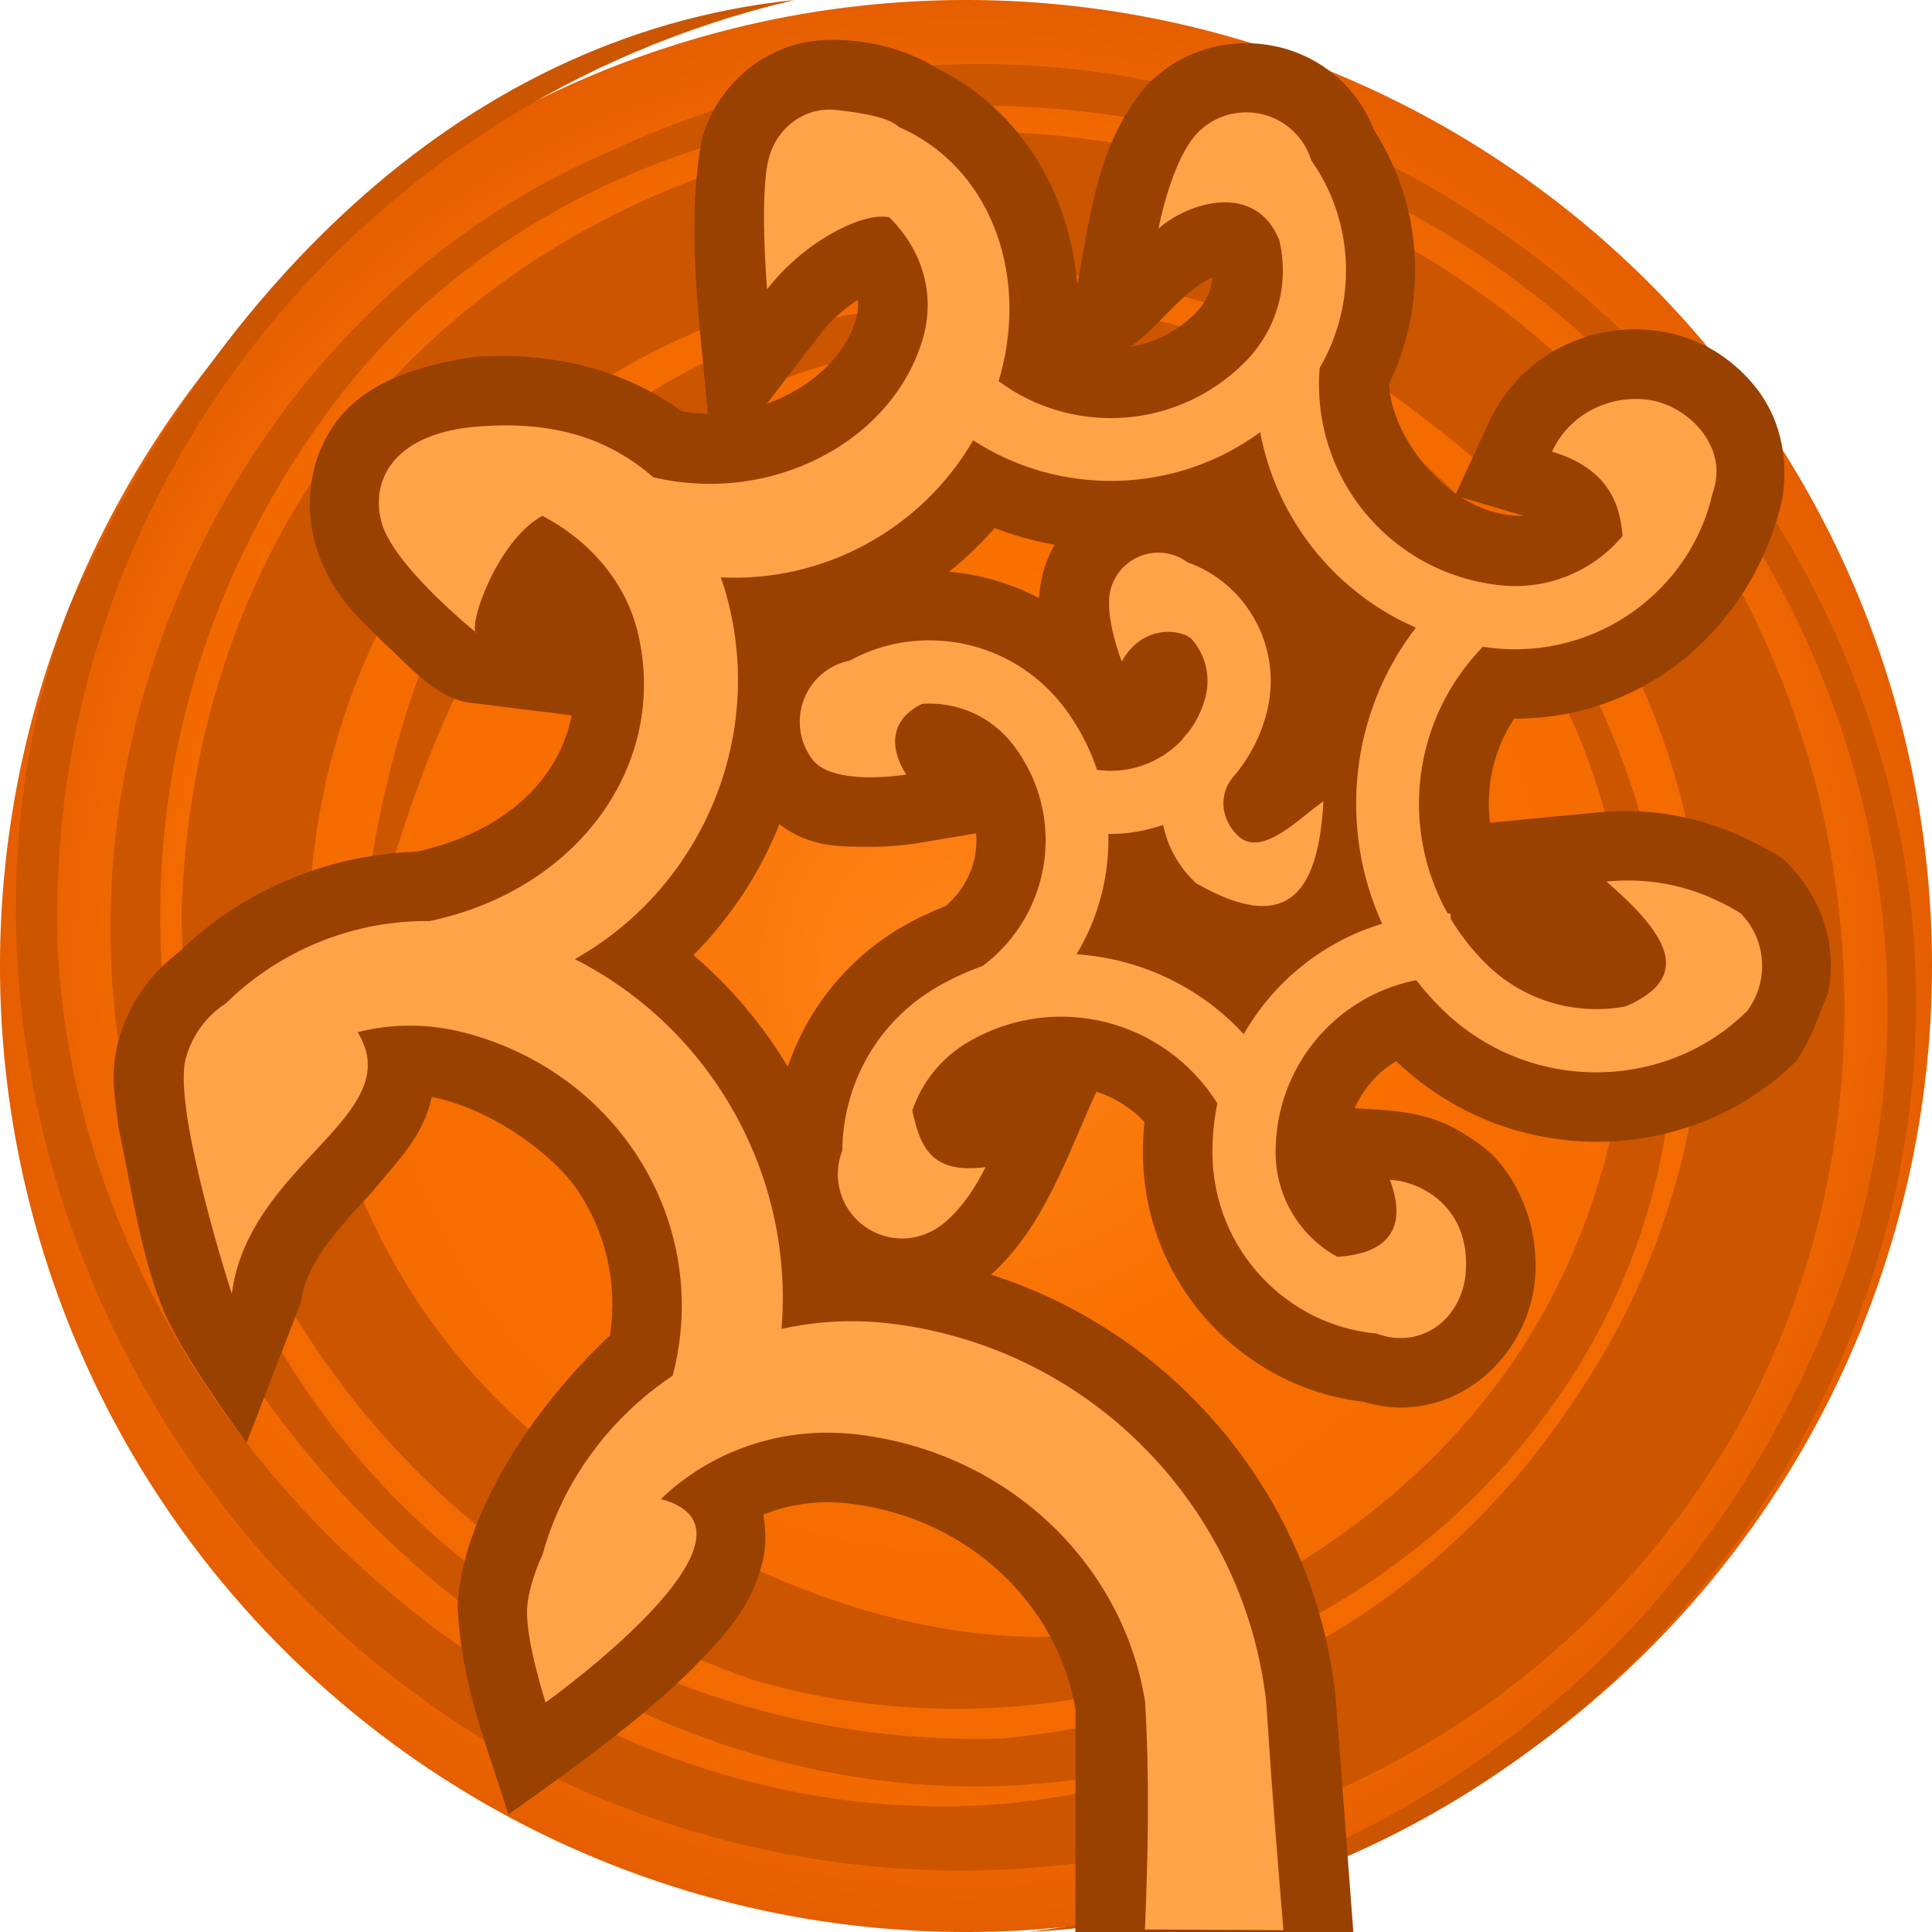 <svg height="500" viewBox="0 0 500 500" width="500" xmlns="http://www.w3.org/2000/svg" xmlns:xlink="http://www.w3.org/1999/xlink"><radialGradient id="a" cx="1362.729" cy="216.114" gradientTransform="matrix(1 -0 0 1 -112.729 33.894)" gradientUnits="userSpaceOnUse" r="250"><stop offset="0" stop-color="#ff851a"/><stop offset=".424" stop-color="#f87000"/><stop offset=".864" stop-color="#f26900"/><stop offset="1" stop-color="#e55f00"/></radialGradient><g transform="translate(-1000)"><path d="m1500 250a250 250 0 0 1 -250 250 250 250 0 0 1 -250-250 250 250 0 0 1 250-250 250 250 0 0 1 250 250z" fill="url(#a)" stroke-linecap="round" stroke-linejoin="round" stroke-width="1.002"/><path d="m1309.23 33.828c128.52 30.707 207.897 167.481 169.593 291.569-31.377 95.695-112.869 162.038-212.554 174.603 153.18-8.091 266.096-163.004 218.701-309.93-36.456-114.667-154.604-191.521-270.651-169.823-18.853 4.216-38.439 10.499-55.883 18.694-112.535 47.459-168.475 196.206-99.963 307.853 57.698 93.63 168.514 141.849 267.999 100.772-134.92 68.976-303.283-51.469-311.488-201.307-4.417-117.683 76.818-219.674 190.654-246.26-89.015 9.184-152.66 79.392-187.741 157.212-38.455 102.703 5.234 231.751 109.038 294.084 114.511 66.105 260.354 29.372 323.684-83.602 42.21-77.698 34.351-177.624-23.178-249.889-57.54-72.258-157.543-102.46-246.412-71.877-81.743 30.682-131.13 101.133-134.048 190.177.669 92.685 61.791 168.56 147.54 198.525 128.555 37.82 266.772-70.33 233.682-209.889-14.71-64.398-57.886-122.15-125.738-141.121-71.391-15.467-138.972 1.205-181.287 64.641-18.899 29.229-28.938 85.214-26.105 97.653m0 0c13.532-50.188 30.628-97.664 72.213-128.949 53.182-38.308 124.458-37.094 181.744-.48 50.146 36.48 75.484 90.377 72.356 150.917-6.667 64.044-38.404 109.833-91.64 141.008-63.902 34.561-135.38 4.832-189.126-35.284-78.871-65.486-79.748-186.672-8.974-256.761 63.737-55.942 167.021-64.892 238.717-6.651 78.816 58.353 90.305 169.041 40.972 246.624-35.227 56.419-88.457 87.601-152.558 93.632-81.949 2.183-160.666-41.915-196.869-120.938-36.206-79.025-22.577-164.332 26.873-227.661 49.432-63.309 138.349-86.746 220.45-67.542" fill="#c50"/></g><path d="m157.865 345.617c-20.017 18.724-38.304 46.478-39.451 70.205 1.023 19.927 7.036 34.61 13.188 53.725 17.79-12.555 36.86-26.486 49.604-39.738 6.635-7.001 13.287-13.89 16.188-25.828.827-3.402.944-7.686.135-12.01 6.637-2.651 14.208-3.85 22.434-2.84 31.335 3.852 53.785 26.544 58.402 53.291l-.068 74.824 73.27.369-5.956-78.936c-5.667-50.462-40.697-93.318-89.134-108.793 13.693-12.335 19.652-30.684 27.26-47.359 4.619 1.509 8.926 4.084 12.441 7.854-.248 2.548-.4 5.122-.4 7.729 0 33.963 25.713 61.067 57.113 64.676 3.034.874 6.207 1.496 9.557 1.496 19.09 0 33.463-16.211 34.828-33.467 1.02-12.89-3.922-25-11.459-32.357-12.364-10.36-20.781-10.875-35.227-11.643 2.277-5.113 5.984-9.368 10.732-12.18 29.795 28.5 76.258 27.181 103.797-.271 4.691-7.672 5.059-10.844 8.023-17.414 2.264-11.764-1.017-24.407-11.667-34.679-16.367-10.333-32.535-13.476-47.46-12.056l-28.393 2.701c-1.169-9.232.842-18.748 6.252-26.93 33.169.127 61.485-22.855 69.408-56.857 1.979-13.934-2.282-23.637-7.969-30.168-5.687-6.532-12.745-10.854-21.109-12.736-17.787-4.004-38.085 4.057-46.891 23.109l-8.746 18.924 17.777 5.24c-19.342.415-34.574-20.87-34.832-34.18 10.247-21.3 8.623-46.108-3.836-65.512-1.74-4.469-4.371-8.714-7.949-12.293-13.761-13.765-36.624-13.767-50.387 0-13.038 14.463-15.044 33.409-18.527 52.07-2.029-23.643-14.651-45.204-36.271-55.865-9.01-5.744-20.848-8.09-30.834-7.225-14.255 1.286-26.383 11.809-30.109 25.723-4.173 23.353-.479 46.574 1.561 70.846-2.22-.013-4.465-.261-6.734-.621-13.503-9.833-31.927-15.765-54.252-14.002-12.932 2.057-25.522 5.639-33.682 14.9-7.963 9.193-9.92 22.082-7.135 32.479 3.697 13.802 11.659 20.248 18.246 26.785 6.273 5.758 13.38 14.044 21.697 15.203l26.662 3.334c-3.22 16.403-17.035 30.189-40.133 35.274-24.205.867-45.686 10.599-61.559 26.026-7.313 5.524-13.052 13.384-15.586 22.844-2.437 9.098-.795 14.963-.033 22.387 3.519 16.502 5.953 34.399 12.207 48.697 5.335 11.898 20.957 33.033 20.957 33.033l14.024-36.251c1.292-9.965 8.664-18.101 18.281-28.486 7.356-8.782 13.396-14.752 15.629-24.756 14.242 2.711 30.45 13.738 37.555 23.873 7.402 10.881 10.622 24.216 8.562 37.836zm155.965-273.895c-.333 3.259-1.625 6.515-4.471 9.361-4.841 4.843-10.734 7.639-16.834 8.666 7.426-5.13 13.266-14.337 21.305-18.027zm-91.842 5.871c.147 1.607.079 3.279-.477 5.139-2.839 9.499-11.714 17.73-23.08 21.768l14.35-18.643c2.518-3.271 5.965-6.102 9.207-8.264zm35.416 59.055c5.065 1.958 10.254 3.401 15.543 4.334-1.199 2.14-2.234 4.393-2.893 6.852h-.002c-.682 2.548-1.018 4.827-1.16 6.93-7.337-3.797-15.26-6.117-23.289-6.795 4.263-3.384 8.193-7.177 11.801-11.32zm-55.688 76.645c8.029 6.271 16.454 5.751 22.348 5.855 7.374.13 13.477-.949 13.477-.949l15.072-2.535c.618 6.911-2.111 13.796-7.838 18.777-3.709 1.503-7.474 3.201-11.246 5.389v.002c-14.644 8.491-24.606 21.631-29.662 36.193-6.493-10.804-14.694-20.581-24.416-28.838 9.651-9.7 17.213-21.248 22.266-33.895z" fill="#994100"/><path d="m450.411 236.314c-11.564-7.098-23.128-9.281-34.692-8.18 15.237 13.199 23.051 24.506 5.05 32.31-12.379 2.343-26.122-.992-36.366-11.203-3.534-3.522-6.518-7.379-8.963-11.464v-1.348c-.254 0-.504.015-.757.018-12.363-21.956-9.348-50.076 9.081-69.066.713.107 1.43.205 2.153.289 27.694 3.213 51.73-15.331 57.242-39.833.464-1.28.795-2.629.961-4.039 1.169-9.899-7.565-18.143-15.869-20.013-9.642-2.17-21.558 2.196-26.599 13.102 17.213 5.074 17.629 17.134 18.304 21.794-7.333 8.754-19.012 14.26-32.156 12.735-28.339-3.29-48.556-28.147-46.263-56.224 9.984-17.044 8.762-38.279-2.142-53.612-.814-2.686-2.276-5.217-4.398-7.34-6.883-6.885-18.045-6.886-24.929 0-6.884 6.886-10.255 24.936-10.255 24.936 7.68-6.833 25.124-12.262 31.25 2.951 2.561 10.612-.026 22.734-8.974 31.684-17.416 17.421-44.448 19.031-63.643 4.835.191-.639.375-1.278.548-1.926 7.234-27.007-3.347-53.869-26.383-63.859-2.164-2.259-8.699-3.646-16.471-4.422-7.773-.776-15.02 4.461-17.156 12.436-2.532 9.45-.468 34.006-.468 34.006 9.701-12.604 25.054-20.132 31.619-18.635 8.286 8.055 12.193 19.691 8.622 31.643-7.874 26.345-38.951 42.838-69.657 35.634-10.743-9.276-24.374-14.807-45.511-13.137l0.0 0c-21.137 1.67-27.9 13.382-24.847 24.778 3.053 11.397 24.789 28.785 24.789 28.785-2.996-.375 4.752-23.935 16.847-30.458 12.245 6.442 21.659 17.177 24.767 30.557 7.819 33.678-15.383 66.227-53.991 74.33-1.167-.012-2.33-.009-3.486.035-18.95.692-36.449 8.678-49.227 21.267-4.924 3.193-8.731 8.149-10.37 14.265-3.514 13.118 11.916 60.893 11.916 60.893 4.379-33.766 45.896-46.069 32.581-67.716 8.608-2.194 18.033-2.361 27.603.123 40.404 10.484 64.102 49.977 53.917 88.771-16.357 10.951-28.539 27.431-33.685 46.369-1.322 2.657-3.808 9.253-4.002 14.152-.323 8.168 4.788 24.05 4.788 24.05s61.918-44.21 29.846-52.628c12.511-12.042 30.834-19.183 51.123-16.691 39.314 4.833 68.673 33.987 74.208 69.259 1.17 20.396.746 39.73-.054 58.813l35.837.181c-1.368-16.55-2.706-32.265-4.446-58.993-5.593-49.805-44.592-91.248-96.41-97.903-2.938-.376-5.849-.6-8.727-.674-6.996-.18-13.8.514-20.314 1.966 3.3-39.726-18.075-77.749-53.493-95.703 32.172-18.043 49.387-56.34 39.404-93.609-.475-1.775-1.021-3.506-1.631-5.194 26.677 1.381 52.021-12.505 65.319-35.467 22.593 14.689 52.387 13.998 74.287-2.101 4.158 22.402 19.348 41.486 40.29 50.59-17.103 22.202-20.011 51.894-8.731 76.624-15.256 4.605-28.045 14.986-35.817 28.582-11.382-12.392-27.029-19.612-43.284-20.669 5.707-9.417 8.523-20.269 8.245-31.139 4.886.046 9.674-.776 14.174-2.351 1.162 5.614 4.035 10.947 8.549 15.096 24.747 14.213 31.687 1.015 32.949-21.207-5.998 4.066-15.65 14.55-21.879 9.159-4.69-4.311-5.213-10.57-1.873-14.996 4.121-4.677 7.259-10.335 8.972-16.736 4.563-17.038-5.097-33.893-20.342-39.239-1.259-.937-2.703-1.664-4.309-2.095-6.812-1.826-13.816 2.217-15.642 9.032-1.825 6.814 2.877 18.724 2.877 18.724 5.128-9.437 14.893-8.554 17.998-5.929 3.434 3.831 5.186 9.41 3.615 15.273-.875 3.273-2.339 6.216-4.236 8.757-.709.747-1.358 1.526-1.961 2.329-5.497 5.761-13.53 8.736-21.804 7.603-1.866-5.574-4.617-10.947-8.315-15.9-9.246-12.379-23.429-18.243-37.198-17.59-6.436.306-12.779 2.042-18.486 5.196-2.269.461-4.475 1.399-6.451 2.877-7.158 5.35-8.627 15.491-3.279 22.652 5.348 7.16 24.353 3.964 24.353 3.964s-8.712-11.979 4.087-18.306c8.657-.599 17.827 2.916 23.867 11.001 13.445 18.001 9.789 43.248-8.127 56.801-3.987 1.455-7.976 3.228-11.824 5.459-16.009 9.283-24.447 25.864-24.566 42.372-1.786 4.553-1.569 9.841 1.065 14.406 4.595 7.959 14.769 10.687 22.726 6.091 7.956-4.594 13.266-16.234 13.266-16.234-14.405 1.912-16.909-5.643-18.945-14.6 2.411-7.134 7.291-13.606 14.657-17.877 22.331-12.947 50.566-5.816 64.306 15.988-.845 4.059-1.292 8.259-1.292 12.562 0 25.371 19.591 45.056 42.487 46.988 1.917.756 3.997 1.185 6.182 1.185 9.325 0 16.149-7.589 16.885-16.888 1.307-16.517-11.001-23.613-19.619-24.07 6.05 16.252-5.393 19.427-13.616 19.932-9.173-5.054-15.96-14.954-15.96-27.146 0-22.071 15.58-40.332 36.393-44.447 1.932 2.491 4.04 4.886 6.33 7.169 22.817 22.744 58.747 21.521 79.426.656 5.555-7.635 4.977-18.347-1.872-25.175z" fill="#ffa348" stroke-width="36"/></svg>